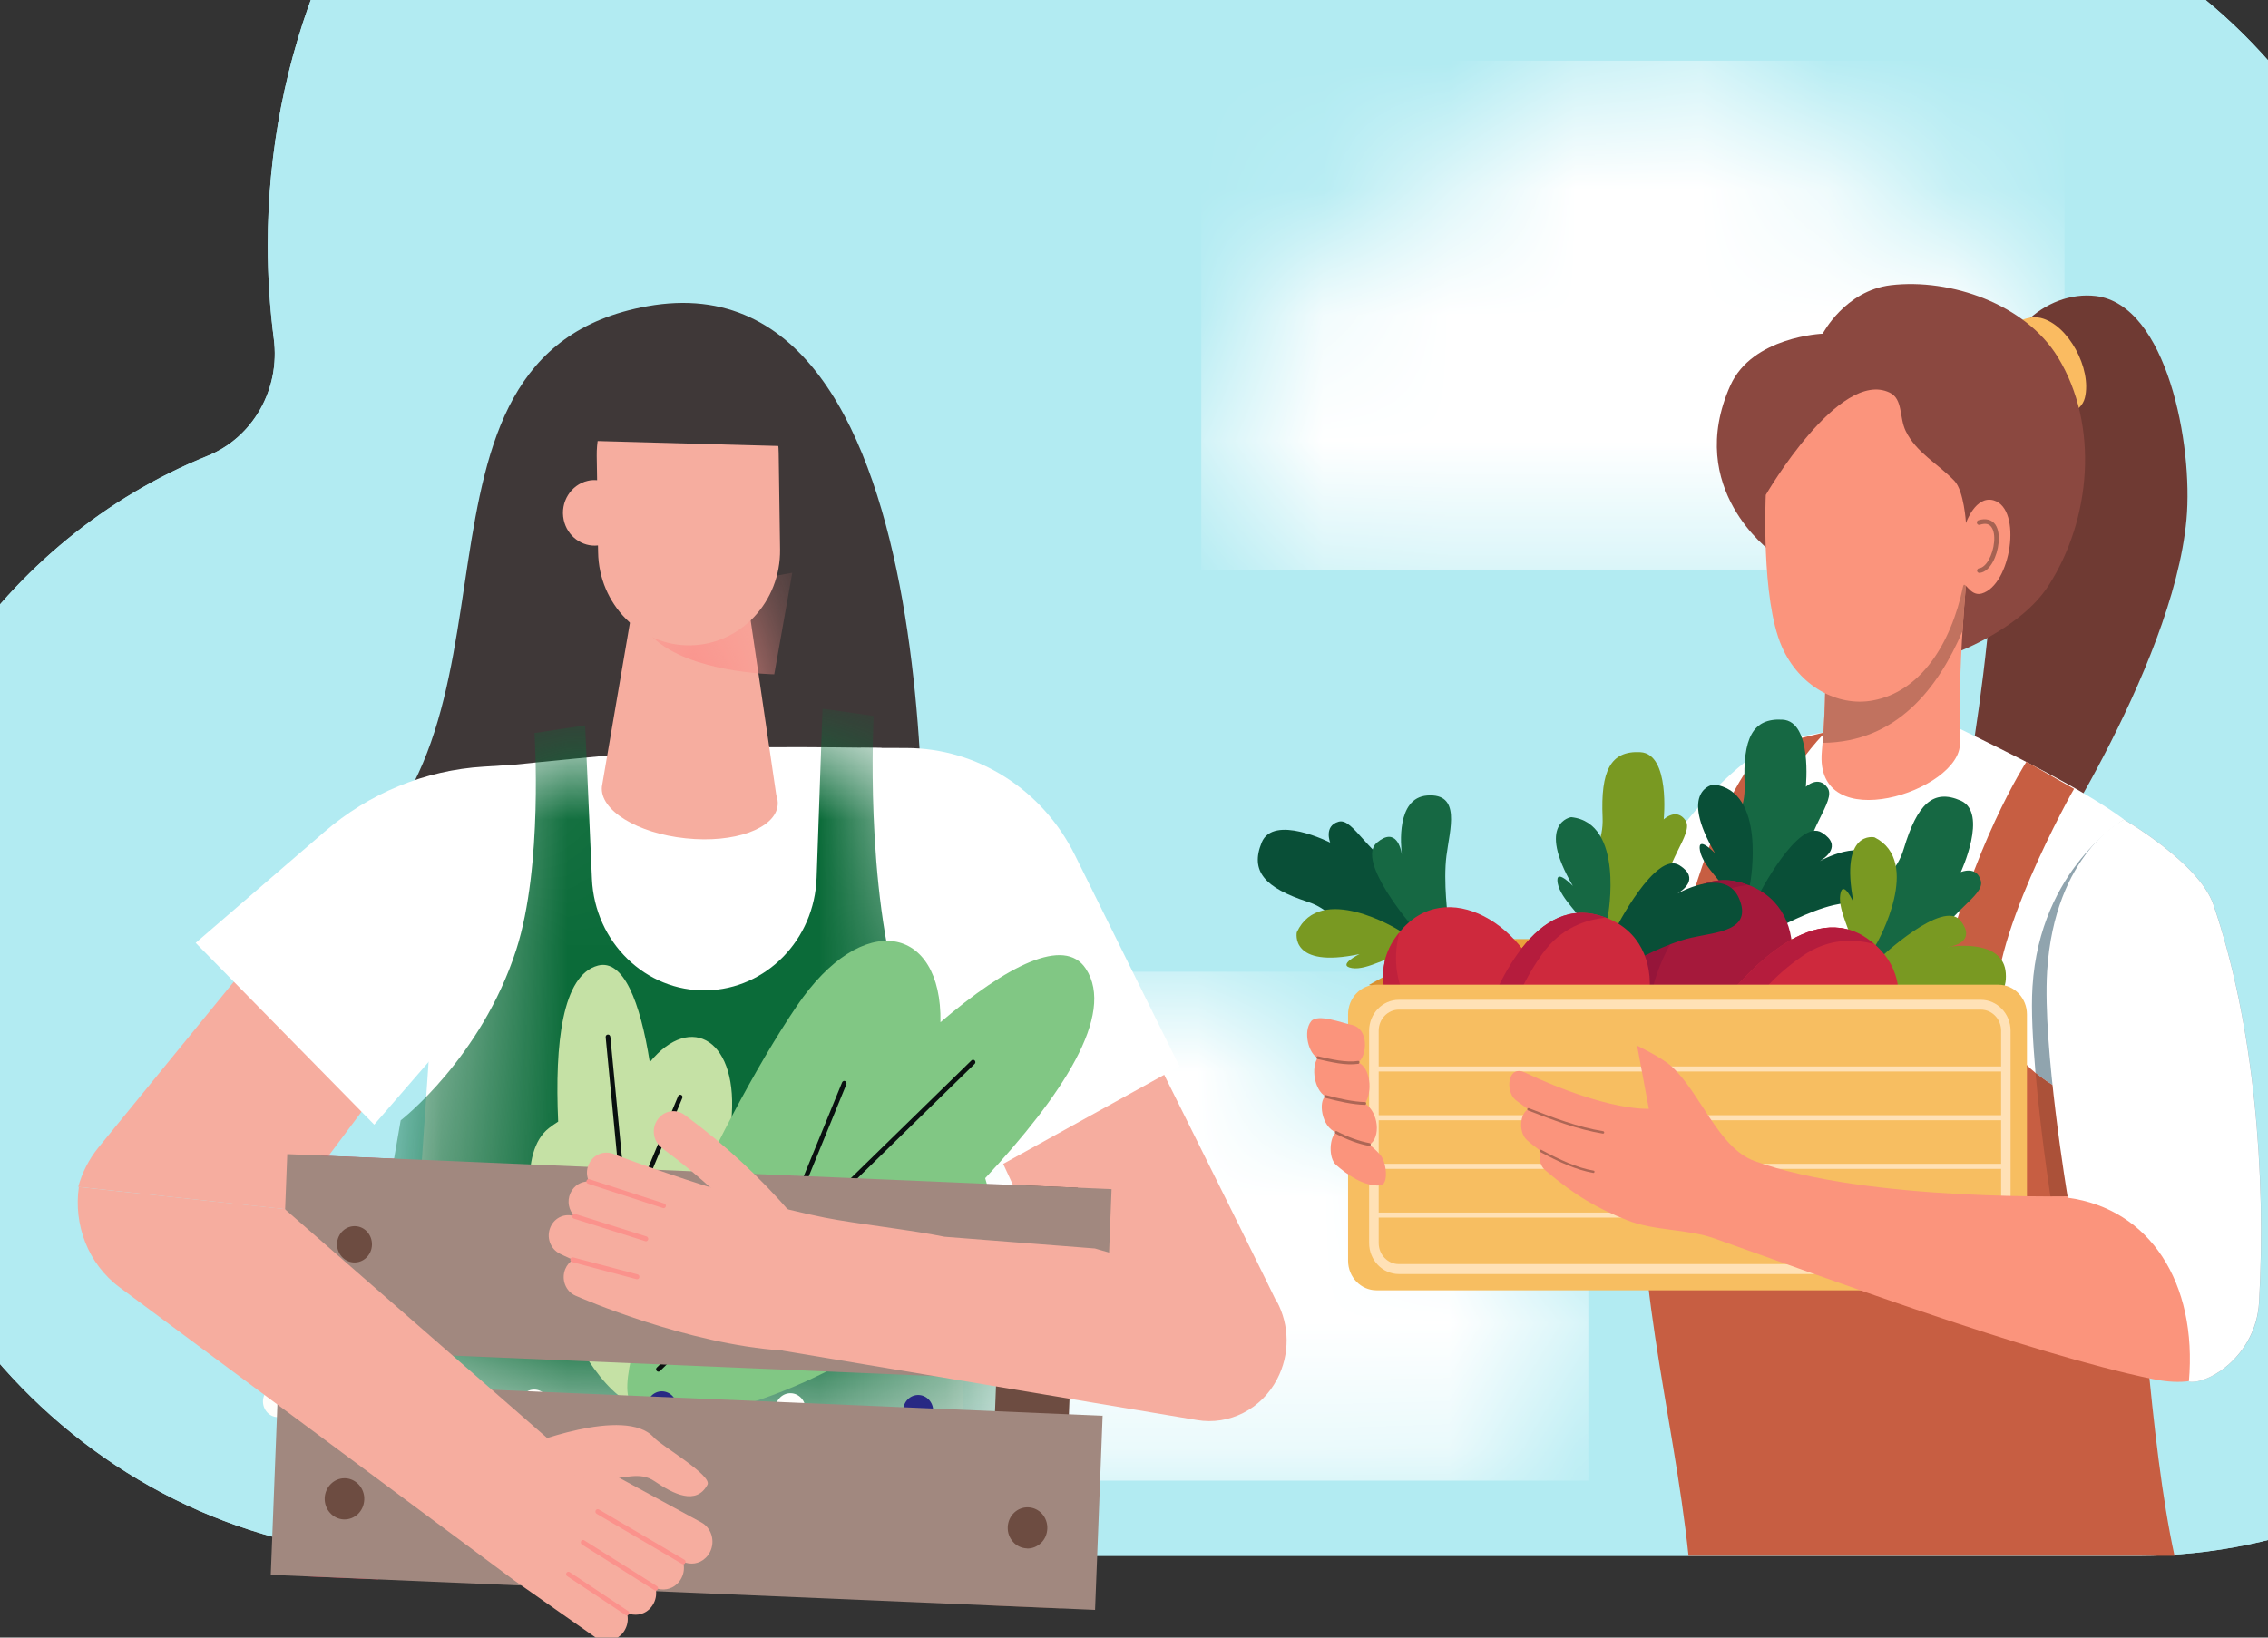 <svg width="18" height="13" viewBox="0 0 18 13" fill="none" xmlns="http://www.w3.org/2000/svg">
<rect x="0" y="0" width="18" height="13" fill="#333333" stroke="none"/>
<g clip-path="url(#clip0_442_714)">
<path d="M19.138 3.88C19.146 3.769 19.151 3.657 19.151 3.543C19.151 1.048 17.209 -0.975 14.813 -0.975C14.159 -0.975 13.54 -0.824 12.985 -0.554C12.595 -0.365 12.135 -0.516 11.912 -0.899C10.987 -2.485 9.313 -3.545 7.4 -3.545C4.487 -3.545 2.125 -1.086 2.125 1.948C2.125 2.2 2.142 2.447 2.173 2.689C2.226 3.089 2.008 3.473 1.647 3.619C0.034 4.27 -1.113 5.896 -1.125 7.802C-1.141 10.304 0.88 12.351 3.282 12.351H16.972C19.354 12.351 21.34 10.38 21.375 7.899C21.398 6.17 20.489 4.661 19.138 3.88Z" fill="#B2EBF2"/>
<path d="M19.138 3.88C19.146 3.769 19.151 3.657 19.151 3.543C19.151 1.048 17.209 -0.975 14.813 -0.975C14.159 -0.975 13.54 -0.824 12.985 -0.554C12.595 -0.365 12.135 -0.516 11.912 -0.899C10.987 -2.485 9.313 -3.545 7.4 -3.545C4.487 -3.545 2.125 -1.086 2.125 1.948C2.125 2.2 2.142 2.447 2.173 2.689C2.226 3.089 2.008 3.473 1.647 3.619C0.034 4.27 -1.113 5.896 -1.125 7.802C-1.141 10.304 0.88 12.351 3.282 12.351H16.972C19.354 12.351 21.34 10.38 21.375 7.899C21.398 6.17 20.489 4.661 19.138 3.88Z" fill="#B2EBF2"/>
<mask id="mask0_442_714" style="mask-type:luminance" maskUnits="userSpaceOnUse" x="9" y="0" width="8" height="5">
<path d="M14.967 1.568C14.943 1.568 14.918 1.569 14.894 1.57C14.571 0.924 13.922 0.482 13.174 0.482C12.426 0.482 11.777 0.923 11.454 1.568C11.45 1.568 11.446 1.568 11.443 1.568C10.897 1.568 10.429 1.908 10.222 2.396C9.82 2.551 9.534 2.953 9.534 3.425C9.534 4.031 10.006 4.522 10.587 4.522H14.967C15.75 4.522 16.385 3.86 16.385 3.045C16.385 2.229 15.75 1.568 14.967 1.568Z" fill="white"/>
</mask>
<g mask="url(#mask0_442_714)">
<path d="M16.385 0.482H9.534V4.522H16.385V0.482Z" fill="white"/>
</g>
<mask id="mask1_442_714" style="mask-type:luminance" maskUnits="userSpaceOnUse" x="5" y="7" width="8" height="5">
<path d="M7.173 8.8C7.198 8.8 7.222 8.801 7.246 8.802C7.569 8.156 8.218 7.714 8.967 7.714C9.714 7.714 10.363 8.155 10.687 8.8C10.69 8.8 10.694 8.8 10.698 8.8C11.243 8.8 11.711 9.14 11.918 9.628C12.32 9.783 12.606 10.185 12.606 10.657C12.606 11.263 12.134 11.754 11.553 11.754H7.173C6.39 11.754 5.755 11.092 5.755 10.277C5.755 9.461 6.39 8.8 7.173 8.8Z" fill="white"/>
</mask>
<g mask="url(#mask1_442_714)">
<path d="M12.606 7.714H5.755V11.754H12.606V7.714Z" fill="white"/>
</g>
<path d="M5.138 2.431C2.972 2.819 4.363 5.951 2.562 6.99C2.506 7.022 7.312 7.442 7.312 7.442C7.312 7.442 7.638 1.982 5.138 2.431Z" fill="#3F3838"/>
<path d="M9.084 8.219L7.813 8.917L8.336 10.049L10.154 10.383C10.122 10.306 9.579 9.213 9.084 8.219Z" fill="#F6AD9F"/>
<path d="M2.289 9.602L4.742 6.32L4.153 6.164C3.69 6.042 3.2 6.189 2.872 6.549L0.78 9.111C0.704 9.205 0.651 9.311 0.621 9.422L2.289 9.602Z" fill="#F6AD9F"/>
<path d="M7.816 9.32L9.361 8.465L8.531 6.788C8.273 6.267 7.757 5.939 7.193 5.938L6.834 5.937L7.015 8.203L7.816 9.32Z" fill="white"/>
<path d="M3.559 6.125C3.559 6.125 4.842 5.987 5.373 5.952C5.905 5.916 6.996 5.938 6.996 5.938L7.678 7.43L7.641 11.484L3.211 11.219L3.559 6.125Z" fill="white"/>
<mask id="mask2_442_714" style="mask-type:luminance" maskUnits="userSpaceOnUse" x="3" y="5" width="5" height="7">
<path d="M3.56 6.125C3.56 6.125 4.843 5.987 5.374 5.952C5.906 5.917 6.997 5.938 6.997 5.938L7.679 7.431L7.642 11.484L3.212 11.22L3.56 6.125Z" fill="white"/>
</mask>
<g mask="url(#mask2_442_714)">
<path d="M4.644 5.758L4.698 6.978C4.721 7.48 5.124 7.872 5.607 7.862C6.081 7.852 6.464 7.46 6.481 6.968L6.528 5.626L6.934 5.683C6.934 5.683 6.859 7.043 7.155 7.974C7.407 8.766 7.777 9.143 7.777 9.143L8.182 11.986L2.733 11.479L3.18 8.894C3.18 8.894 3.82 8.399 4.097 7.54C4.312 6.874 4.242 5.819 4.242 5.819L4.644 5.758Z" fill="#0B6B39"/>
</g>
<path d="M5.803 8.905C5.87 8.259 5.487 8.028 5.157 8.432C5.081 7.95 4.947 7.613 4.746 7.665C4.463 7.74 4.402 8.282 4.43 8.904C4.406 8.919 4.382 8.936 4.356 8.956C3.88 9.328 4.623 11.147 5.093 11.158C5.308 11.164 5.719 9.705 5.803 8.905Z" fill="#C5E1A5"/>
<path d="M5.099 11.099C5.089 11.099 5.081 11.091 5.08 11.082L4.807 8.234C4.806 8.223 4.813 8.214 4.823 8.213C4.835 8.211 4.842 8.22 4.844 8.23L5.117 11.078C5.118 11.088 5.111 11.098 5.101 11.099C5.1 11.099 5.099 11.099 5.099 11.099Z" fill="#09100F"/>
<path d="M4.97 9.754C4.968 9.754 4.966 9.753 4.964 9.753L4.414 9.543C4.404 9.539 4.399 9.528 4.403 9.518C4.406 9.508 4.417 9.503 4.426 9.507L4.96 9.71L5.382 8.702C5.386 8.692 5.396 8.688 5.406 8.692C5.415 8.696 5.42 8.708 5.415 8.717L4.987 9.742C4.984 9.749 4.977 9.754 4.97 9.754Z" fill="#09100F"/>
<path d="M6.324 7.986C6.846 7.215 7.477 7.346 7.464 8.115C7.991 7.665 8.448 7.432 8.617 7.689C8.858 8.053 8.424 8.704 7.819 9.353C7.831 9.394 7.843 9.435 7.852 9.483C8.027 10.363 5.541 11.603 5.018 11.146C4.779 10.937 5.676 8.94 6.324 7.986Z" fill="#81C784"/>
<path d="M5.226 10.889C5.221 10.889 5.216 10.887 5.212 10.883C5.205 10.875 5.205 10.863 5.213 10.856L7.71 8.418C7.717 8.411 7.729 8.411 7.736 8.419C7.743 8.427 7.743 8.439 7.735 8.446L5.238 10.884C5.235 10.887 5.23 10.889 5.226 10.889Z" fill="#09100F"/>
<path d="M6.136 10C6.13 10 6.124 9.997 6.121 9.992C6.117 9.986 6.116 9.979 6.119 9.973L6.683 8.593C6.687 8.583 6.698 8.578 6.707 8.582C6.716 8.587 6.721 8.598 6.717 8.608L6.165 9.959L7.221 9.885C7.232 9.885 7.24 9.893 7.241 9.903C7.242 9.914 7.234 9.923 7.224 9.923L6.137 10C6.137 10 6.136 10 6.136 10Z" fill="#09100F"/>
<path d="M5.481 10.638C5.475 10.638 5.47 10.636 5.467 10.631C5.463 10.626 5.461 10.62 5.463 10.614L5.721 9.697C5.724 9.687 5.735 9.682 5.744 9.684C5.754 9.687 5.76 9.698 5.757 9.708L5.506 10.597L5.867 10.562C5.876 10.561 5.886 10.569 5.887 10.579C5.888 10.59 5.88 10.599 5.87 10.6L5.483 10.638C5.482 10.638 5.482 10.638 5.481 10.638Z" fill="#09100F"/>
<path d="M3.338 11.142C3.337 11.21 3.283 11.264 3.217 11.264C3.152 11.263 3.099 11.207 3.1 11.139C3.101 11.07 3.155 11.016 3.22 11.017C3.286 11.018 3.338 11.074 3.338 11.142Z" fill="#282984"/>
<path d="M2.325 11.128C2.324 11.196 2.27 11.251 2.204 11.25C2.139 11.249 2.087 11.193 2.087 11.124C2.088 11.056 2.142 11.002 2.208 11.003C2.273 11.004 2.326 11.06 2.325 11.128Z" fill="#FEFEFB"/>
<path d="M5.371 11.17C5.37 11.239 5.316 11.293 5.251 11.292C5.185 11.291 5.133 11.235 5.134 11.167C5.135 11.099 5.189 11.044 5.254 11.045C5.32 11.046 5.372 11.102 5.371 11.17Z" fill="#282984"/>
<path d="M4.359 11.156C4.358 11.224 4.304 11.279 4.238 11.278C4.173 11.277 4.12 11.221 4.121 11.153C4.122 11.085 4.176 11.03 4.241 11.031C4.307 11.032 4.359 11.088 4.359 11.156Z" fill="#FEFEFB"/>
<path d="M7.406 11.2C7.405 11.268 7.351 11.322 7.286 11.321C7.22 11.32 7.168 11.264 7.168 11.196C7.169 11.128 7.223 11.073 7.289 11.074C7.354 11.075 7.407 11.131 7.406 11.2Z" fill="#282984"/>
<path d="M6.392 11.185C6.391 11.254 6.337 11.308 6.271 11.307C6.206 11.306 6.153 11.25 6.154 11.182C6.155 11.114 6.209 11.059 6.275 11.06C6.34 11.061 6.393 11.117 6.392 11.185Z" fill="#FEFEFB"/>
<path d="M8.425 11.214C8.425 11.282 8.371 11.337 8.305 11.336C8.24 11.335 8.187 11.279 8.188 11.211C8.189 11.142 8.243 11.088 8.308 11.089C8.374 11.09 8.426 11.146 8.425 11.214Z" fill="#FEFEFB"/>
<path d="M4.346 12.014C4.345 12.082 4.292 12.136 4.226 12.136C4.16 12.135 4.108 12.079 4.109 12.01C4.11 11.942 4.164 11.888 4.229 11.889C4.295 11.89 4.347 11.946 4.346 12.014Z" fill="#282984"/>
<path d="M3.333 11.999C3.332 12.068 3.278 12.122 3.213 12.121C3.147 12.12 3.095 12.064 3.096 11.996C3.097 11.928 3.15 11.873 3.216 11.874C3.282 11.875 3.334 11.931 3.333 11.999Z" fill="#FEFEFB"/>
<path d="M6.38 12.043C6.38 12.111 6.326 12.166 6.26 12.165C6.195 12.164 6.142 12.108 6.143 12.04C6.144 11.971 6.198 11.917 6.263 11.918C6.329 11.919 6.381 11.975 6.38 12.043Z" fill="#282984"/>
<path d="M5.367 12.028C5.366 12.096 5.313 12.151 5.247 12.15C5.181 12.149 5.129 12.093 5.13 12.025C5.131 11.956 5.185 11.902 5.25 11.903C5.316 11.904 5.368 11.96 5.367 12.028Z" fill="#FEFEFB"/>
<path d="M8.413 12.071C8.412 12.139 8.358 12.194 8.293 12.193C8.227 12.192 8.175 12.136 8.176 12.068C8.177 12 8.231 11.945 8.296 11.946C8.362 11.947 8.414 12.003 8.413 12.071Z" fill="#282984"/>
<path d="M7.401 12.057C7.4 12.125 7.346 12.18 7.28 12.179C7.215 12.178 7.162 12.122 7.163 12.054C7.164 11.986 7.218 11.931 7.283 11.932C7.349 11.933 7.401 11.989 7.401 12.057Z" fill="#FEFEFB"/>
<path d="M2.547 9.174L2.416 12.513L3.002 12.538L3.133 9.199L2.547 9.174Z" fill="#D3394F"/>
<path d="M7.968 9.404L7.836 12.744L8.423 12.769L8.554 9.429L7.968 9.404Z" fill="#6D4C41"/>
<path d="M2.209 10.96L2.149 12.502L8.691 12.78L8.751 11.239L2.209 10.96Z" fill="#A1887F"/>
<path d="M2.28 9.162L2.22 10.703L8.761 10.981L8.822 9.44L2.28 9.162Z" fill="#A1887F"/>
<path d="M2.82 9.734C2.743 9.731 2.679 9.792 2.675 9.872C2.672 9.951 2.732 10.019 2.808 10.022C2.885 10.025 2.949 9.963 2.952 9.884C2.955 9.804 2.896 9.737 2.82 9.734Z" fill="#6D4C41"/>
<path d="M2.741 11.735C2.739 11.735 2.736 11.735 2.734 11.735C2.651 11.735 2.581 11.804 2.577 11.892C2.574 11.982 2.641 12.058 2.728 12.062C2.73 12.062 2.732 12.062 2.734 12.062C2.774 12.062 2.811 12.047 2.841 12.019C2.872 11.989 2.889 11.949 2.891 11.905C2.893 11.862 2.878 11.82 2.85 11.788C2.821 11.756 2.783 11.737 2.741 11.735Z" fill="#6D4C41"/>
<path d="M8.271 12.018C8.242 11.986 8.204 11.968 8.162 11.966C8.074 11.962 8.002 12.032 7.998 12.122C7.996 12.166 8.011 12.208 8.04 12.24C8.068 12.272 8.107 12.29 8.149 12.292C8.151 12.292 8.153 12.293 8.155 12.293C8.195 12.293 8.232 12.277 8.262 12.249C8.293 12.22 8.31 12.179 8.312 12.136C8.314 12.092 8.299 12.05 8.271 12.018Z" fill="#6D4C41"/>
<path d="M6.186 9.9C6.216 9.896 6.244 9.883 6.268 9.86C6.332 9.801 6.337 9.699 6.28 9.633C6.033 9.347 5.755 9.089 5.454 8.866L5.434 8.851C5.364 8.799 5.268 8.816 5.218 8.889C5.168 8.961 5.184 9.062 5.254 9.113L5.274 9.129C5.557 9.338 5.817 9.58 6.05 9.848C6.085 9.89 6.137 9.907 6.186 9.9Z" fill="#F6AD9F"/>
<path d="M10.132 10.328L8.69 9.911L7.496 9.818C7.243 9.765 6.791 9.715 6.544 9.666C5.815 9.521 4.889 9.17 4.879 9.165C4.801 9.128 4.709 9.162 4.673 9.243C4.652 9.288 4.655 9.337 4.674 9.379C4.613 9.377 4.554 9.411 4.527 9.472C4.498 9.536 4.514 9.609 4.561 9.656C4.487 9.629 4.404 9.663 4.37 9.739C4.333 9.82 4.367 9.915 4.444 9.953C4.452 9.957 4.489 9.975 4.547 10.001C4.521 10.018 4.499 10.043 4.486 10.075C4.453 10.157 4.489 10.252 4.568 10.286C4.608 10.304 5.453 10.671 6.211 10.721L6.211 10.722L9.499 11.273C9.756 11.317 10.012 11.186 10.136 10.948C10.238 10.754 10.236 10.52 10.132 10.328Z" fill="#F6AD9F"/>
<path d="M5.267 9.591C5.265 9.591 5.263 9.591 5.261 9.59L4.667 9.397C4.657 9.394 4.652 9.383 4.655 9.373C4.658 9.363 4.668 9.358 4.678 9.361L5.272 9.554C5.282 9.557 5.287 9.568 5.284 9.578C5.282 9.586 5.274 9.591 5.267 9.591Z" fill="#FB928C"/>
<path d="M5.126 9.854C5.125 9.854 5.123 9.853 5.121 9.853L4.554 9.674C4.544 9.671 4.539 9.66 4.542 9.65C4.545 9.64 4.556 9.634 4.565 9.637L5.132 9.816C5.141 9.819 5.147 9.83 5.144 9.84C5.142 9.848 5.134 9.854 5.126 9.854Z" fill="#FB928C"/>
<path d="M5.056 10.155C5.055 10.155 5.053 10.155 5.052 10.155L4.54 10.019C4.53 10.016 4.524 10.006 4.527 9.996C4.529 9.985 4.539 9.979 4.55 9.982L5.061 10.117C5.071 10.12 5.077 10.131 5.074 10.141C5.072 10.15 5.065 10.155 5.056 10.155Z" fill="#FB928C"/>
<path d="M5.565 12.085L4.724 11.628C4.678 11.602 4.625 11.603 4.58 11.623L2.26 9.598L0.626 9.423C0.583 9.719 0.696 10.032 0.95 10.22L4.08 12.545L4.737 13.006C4.8 13.04 4.875 13.028 4.925 12.982C4.94 12.969 4.953 12.952 4.963 12.932C4.984 12.891 4.987 12.846 4.976 12.804C5.036 12.831 5.104 12.82 5.151 12.777C5.166 12.763 5.179 12.746 5.189 12.726C5.208 12.688 5.212 12.646 5.203 12.607C5.262 12.629 5.326 12.618 5.371 12.576C5.386 12.563 5.399 12.546 5.409 12.526C5.43 12.485 5.433 12.439 5.421 12.398C5.482 12.425 5.55 12.414 5.597 12.37C5.612 12.357 5.625 12.34 5.635 12.32C5.678 12.235 5.647 12.129 5.565 12.085Z" fill="#F6AD9F"/>
<path d="M5.422 12.418C5.419 12.418 5.416 12.417 5.413 12.415L4.735 12.017C4.726 12.011 4.723 12 4.728 11.99C4.733 11.981 4.744 11.978 4.753 11.983L5.432 12.382C5.441 12.387 5.444 12.399 5.438 12.408C5.435 12.414 5.429 12.418 5.422 12.418Z" fill="#FB928C"/>
<path d="M5.203 12.627C5.2 12.627 5.197 12.626 5.194 12.624L4.618 12.261C4.61 12.255 4.607 12.243 4.612 12.234C4.617 12.225 4.629 12.222 4.637 12.228L5.213 12.591C5.222 12.596 5.225 12.608 5.219 12.617C5.216 12.623 5.21 12.627 5.203 12.627Z" fill="#FB928C"/>
<path d="M4.975 12.824C4.972 12.824 4.968 12.823 4.965 12.821L4.501 12.512C4.493 12.507 4.49 12.495 4.496 12.486C4.501 12.477 4.513 12.475 4.521 12.48L4.985 12.789C4.994 12.794 4.996 12.806 4.991 12.815C4.987 12.821 4.981 12.824 4.975 12.824Z" fill="#FB928C"/>
<path d="M5.19 11.412C4.962 11.154 4.158 11.481 4.158 11.481C4.158 11.481 4.59 11.767 4.735 11.755C4.968 11.734 5.078 11.68 5.194 11.758C5.346 11.862 5.526 11.952 5.615 11.786C5.654 11.712 5.245 11.475 5.19 11.412Z" fill="#F6AD9F"/>
<path d="M4.063 6.072L3.839 6.086C3.374 6.114 2.93 6.296 2.572 6.606L1.553 7.485L2.97 8.928L3.66 8.132L4.063 6.072Z" fill="white"/>
<path d="M5.904 4.559L5.071 4.526L4.777 6.245C4.759 6.431 5.056 6.615 5.442 6.655C5.827 6.696 6.154 6.578 6.172 6.392C6.175 6.365 6.17 6.339 6.161 6.312L5.904 4.559Z" fill="#F6AD9F"/>
<mask id="mask3_442_714" style="mask-type:luminance" maskUnits="userSpaceOnUse" x="4" y="4" width="3" height="3">
<path d="M5.901 4.559L5.068 4.526L4.773 6.245C4.755 6.431 5.053 6.615 5.438 6.655C5.824 6.696 6.151 6.578 6.169 6.392C6.171 6.365 6.167 6.339 6.157 6.312L5.901 4.559Z" fill="white"/>
</mask>
<g mask="url(#mask3_442_714)">
<path d="M6.145 5.353C6.145 5.353 5.48 5.344 5.183 5.062C4.885 4.78 6.288 4.547 6.288 4.547L6.145 5.353Z" fill="#FB928C"/>
</g>
<path d="M6.18 3.596C6.174 3.182 5.846 2.851 5.448 2.857C5.049 2.863 4.731 3.204 4.736 3.618L4.739 3.812C4.715 3.81 4.69 3.811 4.665 3.817C4.53 3.848 4.444 3.987 4.474 4.127C4.502 4.258 4.621 4.344 4.746 4.33L4.747 4.383C4.753 4.798 5.081 5.129 5.479 5.123C5.878 5.117 6.196 4.776 6.191 4.362L6.18 3.596Z" fill="#F6AD9F"/>
<path d="M4.655 3.499L6.261 3.543C6.261 3.543 6.335 2.404 5.528 2.474C4.803 2.537 4.774 2.865 4.655 3.499Z" fill="#3F3838"/>
<path d="M16.633 2.35C17.198 2.418 17.407 3.534 17.353 4.123C17.244 5.318 16.119 6.985 16.119 6.985L15.516 6.703C15.516 6.703 15.921 4.916 15.831 3.279C15.796 2.649 16.247 2.304 16.633 2.35Z" fill="#6F3A33"/>
<path d="M15.871 2.721C15.898 2.594 16.074 2.495 16.196 2.524C16.416 2.577 16.603 2.929 16.547 3.157C16.517 3.28 16.368 3.314 16.25 3.284C16.036 3.229 15.824 2.945 15.871 2.721Z" fill="#FABB61"/>
<path d="M15.536 5.176C15.536 5.176 16.037 4.99 16.256 4.652C16.598 4.124 16.661 3.373 16.332 2.835C16.075 2.415 15.482 2.208 15.007 2.264C14.643 2.308 14.466 2.649 14.466 2.649C14.466 2.649 13.907 2.671 13.733 3.06C13.366 3.882 14.058 4.38 14.058 4.38L15.536 5.176Z" fill="#8B4840"/>
<path d="M15.516 5.767C15.955 5.98 16.538 6.268 16.858 6.506L16.696 9.911L12.227 9.076C12.227 9.076 12.706 6.853 13.966 5.962C14.101 5.867 14.489 5.812 14.489 5.812L15.516 5.767Z" fill="white"/>
<path d="M17.258 12.351C17.061 11.444 16.993 10.023 16.866 8.833C16.866 8.833 16.004 8.695 15.858 8.054C15.741 7.54 16.46 6.259 16.461 6.262L16.083 6.047C16.083 6.047 15.647 6.715 15.398 7.801C15.277 8.328 13.775 8.202 13.768 7.66C13.752 6.521 14.488 5.812 14.488 5.812L14.02 5.925C14.02 5.925 13.401 6.383 13.065 8.936C12.925 9.995 13.282 11.207 13.401 12.351H17.258Z" fill="#C75E42"/>
<path d="M11.528 8.044V7.455L10.864 7.819L11.528 8.044Z" fill="#D89030"/>
<path d="M15.251 8.044L15.897 7.819L15.251 7.455V8.044Z" fill="#D89030"/>
<path d="M11.528 9.672C11.528 9.788 11.618 9.882 11.73 9.882H15.053C15.164 9.882 15.255 9.788 15.255 9.672V7.455H11.528V9.672Z" fill="#EAA23B"/>
<path d="M11.149 6.917C10.87 6.82 10.743 6.488 10.624 6.523C10.504 6.557 10.557 6.689 10.557 6.689C10.557 6.689 10.106 6.46 10.013 6.689C9.92 6.917 10.039 7.048 10.378 7.159C10.717 7.27 10.63 7.595 11.009 7.546C11.387 7.498 11.387 7.263 11.387 7.263C11.387 7.263 11.427 7.014 11.149 6.917Z" fill="#094F37"/>
<path d="M11.327 6.315C11.079 6.334 11.118 6.716 11.126 6.783C11.127 6.789 11.128 6.792 11.128 6.792C11.128 6.792 11.127 6.789 11.126 6.783C11.119 6.738 11.08 6.561 10.928 6.689C10.756 6.834 11.214 7.36 11.214 7.36C11.327 7.512 11.493 7.297 11.493 7.297C11.493 7.297 11.453 7 11.48 6.792C11.506 6.585 11.599 6.295 11.327 6.315Z" fill="#166843"/>
<path d="M11.127 6.782C11.127 6.788 11.128 6.791 11.128 6.791C11.128 6.791 11.127 6.788 11.127 6.782Z" fill="#166843"/>
<path d="M11.095 7.38C11.095 7.38 10.478 7 10.292 7.401C10.292 7.401 10.232 7.692 10.79 7.574C10.79 7.574 10.604 7.664 10.73 7.685C10.856 7.705 11.042 7.574 11.109 7.595C11.175 7.615 11.275 7.484 11.095 7.38Z" fill="#799922"/>
<path d="M11.105 7.403V7.404C11.092 7.42 11.079 7.437 11.067 7.455C10.753 7.927 11.345 8.49 11.605 8.704C11.704 8.785 11.825 8.836 11.952 8.832C12.121 8.828 12.241 8.735 12.299 8.571C12.351 8.422 12.352 8.215 12.289 7.961C12.136 7.334 11.473 6.942 11.105 7.403Z" fill="#CE293D"/>
<path d="M11.196 7.999C11.054 7.777 11.067 7.562 11.105 7.404C11.092 7.42 11.079 7.437 11.067 7.455C10.753 7.928 11.345 8.49 11.605 8.704C11.704 8.785 11.825 8.836 11.952 8.832C12.121 8.828 12.241 8.736 12.299 8.571C11.904 8.673 11.498 8.471 11.196 7.999Z" fill="#BF213C"/>
<path d="M14.505 6.255C14.433 6.15 14.332 6.246 14.332 6.246C14.332 6.246 14.385 5.726 14.147 5.713C13.909 5.699 13.831 5.861 13.846 6.23C13.861 6.6 13.539 6.625 13.711 6.98C13.883 7.334 14.096 7.254 14.096 7.254C14.096 7.254 14.334 7.209 14.327 6.903C14.319 6.597 14.576 6.36 14.505 6.255Z" fill="#166843"/>
<path d="M14.441 6.836C14.436 6.838 14.434 6.84 14.434 6.84C14.434 6.84 14.437 6.839 14.441 6.836Z" fill="#094F37"/>
<path d="M14.443 6.836C14.438 6.839 14.434 6.841 14.434 6.841C14.434 6.841 14.437 6.839 14.443 6.836C14.481 6.813 14.627 6.715 14.46 6.61C14.271 6.49 13.951 7.118 13.951 7.118C13.852 7.28 14.102 7.37 14.102 7.37C14.102 7.37 14.357 7.23 14.554 7.185C14.75 7.141 15.044 7.133 14.933 6.874C14.831 6.637 14.5 6.805 14.443 6.836Z" fill="#094F37"/>
<path d="M13.599 6.228C13.599 6.228 13.316 6.268 13.612 6.774C13.612 6.774 13.468 6.623 13.492 6.753C13.516 6.884 13.698 7.021 13.701 7.094C13.705 7.166 13.858 7.219 13.891 7.008C13.891 7.008 14.024 6.274 13.599 6.228Z" fill="#094F37"/>
<path d="M13.875 7.025L13.874 7.026C13.855 7.018 13.835 7.012 13.815 7.006C13.281 6.859 12.975 7.631 12.87 7.957C12.83 8.082 12.825 8.218 12.871 8.341C12.933 8.505 13.057 8.591 13.226 8.592C13.377 8.592 13.565 8.523 13.773 8.375C14.287 8.012 14.416 7.23 13.875 7.025Z" fill="#A5193B"/>
<path d="M12.87 7.957C12.83 8.082 12.825 8.218 12.871 8.341C12.933 8.505 13.057 8.591 13.226 8.592C12.999 8.24 13.044 7.774 13.368 7.317C13.52 7.103 13.718 7.043 13.874 7.026C13.855 7.018 13.835 7.012 13.815 7.006C13.281 6.859 12.975 7.631 12.87 7.957Z" fill="#96153A"/>
<path d="M13.377 6.513C13.305 6.408 13.204 6.505 13.204 6.505C13.204 6.505 13.257 5.985 13.019 5.971C12.781 5.958 12.703 6.12 12.719 6.489C12.734 6.858 12.411 6.884 12.583 7.238C12.755 7.593 12.968 7.513 12.968 7.513C12.968 7.513 13.206 7.467 13.199 7.161C13.191 6.855 13.448 6.619 13.377 6.513Z" fill="#799922"/>
<path d="M13.312 7.094C13.307 7.097 13.303 7.099 13.303 7.099C13.303 7.099 13.306 7.097 13.312 7.094C13.35 7.072 13.496 6.974 13.329 6.869C13.14 6.749 12.821 7.376 12.821 7.376C12.722 7.539 12.972 7.628 12.972 7.628C12.972 7.628 13.227 7.488 13.423 7.444C13.619 7.399 13.913 7.392 13.802 7.132C13.701 6.895 13.369 7.063 13.312 7.094Z" fill="#094F37"/>
<path d="M13.311 7.094C13.306 7.097 13.303 7.099 13.303 7.099C13.303 7.099 13.306 7.097 13.311 7.094Z" fill="#094F37"/>
<path d="M12.47 6.487C12.47 6.487 12.188 6.527 12.483 7.033C12.483 7.033 12.339 6.882 12.363 7.012C12.387 7.143 12.569 7.28 12.573 7.352C12.577 7.424 12.729 7.477 12.762 7.267C12.762 7.267 12.896 6.532 12.47 6.487Z" fill="#166843"/>
<path d="M12.744 7.284L12.744 7.284C12.725 7.277 12.705 7.271 12.685 7.265C12.151 7.118 11.844 7.889 11.739 8.216C11.7 8.341 11.695 8.477 11.741 8.599C11.802 8.764 11.927 8.85 12.095 8.85C12.247 8.851 12.434 8.781 12.642 8.634C13.157 8.271 13.286 7.489 12.744 7.284Z" fill="#CE293D"/>
<path d="M11.739 8.216C11.7 8.341 11.695 8.477 11.741 8.599C11.802 8.764 11.927 8.85 12.095 8.85C11.868 8.499 11.913 8.033 12.238 7.576C12.389 7.362 12.588 7.302 12.744 7.284C12.725 7.277 12.705 7.271 12.685 7.265C12.151 7.118 11.844 7.889 11.739 8.216Z" fill="#B51C3D"/>
<path d="M15.562 6.923C15.562 6.923 15.781 6.453 15.562 6.356C15.342 6.259 15.216 6.384 15.11 6.736C15.004 7.089 14.692 6.999 14.739 7.393C14.785 7.788 15.011 7.788 15.011 7.788C15.011 7.788 15.25 7.829 15.343 7.538C15.436 7.248 15.755 7.116 15.721 6.992C15.688 6.868 15.562 6.923 15.562 6.923Z" fill="#166843"/>
<path d="M15.471 7.516C15.465 7.518 15.461 7.518 15.461 7.518C15.461 7.518 15.464 7.517 15.471 7.516C15.514 7.509 15.683 7.468 15.561 7.31C15.421 7.131 14.917 7.608 14.917 7.608C14.771 7.726 14.976 7.898 14.976 7.898C14.976 7.898 15.262 7.857 15.461 7.884C15.661 7.912 15.939 8.009 15.919 7.725C15.901 7.466 15.535 7.507 15.471 7.516Z" fill="#799922"/>
<path d="M15.471 7.517C15.465 7.518 15.461 7.518 15.461 7.518C15.461 7.518 15.465 7.518 15.471 7.517Z" fill="#799922"/>
<path d="M14.877 6.647C14.877 6.647 14.598 6.584 14.711 7.165C14.711 7.165 14.625 6.972 14.605 7.103C14.585 7.235 14.711 7.428 14.692 7.497C14.672 7.566 14.798 7.67 14.898 7.483C14.898 7.483 15.262 6.84 14.877 6.647Z" fill="#799922"/>
<path d="M14.876 7.494H14.875C14.859 7.481 14.843 7.468 14.826 7.456C14.372 7.128 13.832 7.746 13.627 8.016C13.549 8.119 13.5 8.246 13.503 8.377C13.507 8.553 13.596 8.678 13.754 8.738C13.897 8.793 14.096 8.793 14.34 8.728C14.942 8.568 15.318 7.878 14.876 7.494Z" fill="#CE293D"/>
<path d="M13.627 8.016C13.549 8.119 13.5 8.246 13.503 8.377C13.507 8.553 13.596 8.678 13.754 8.738C13.656 8.328 13.85 7.905 14.304 7.59C14.516 7.442 14.723 7.456 14.875 7.494C14.859 7.481 14.843 7.468 14.826 7.456C14.372 7.128 13.832 7.746 13.627 8.016Z" fill="#B51C3D"/>
<path d="M15.86 7.817H10.925C10.8 7.817 10.699 7.922 10.699 8.053V10.008C10.699 10.138 10.8 10.243 10.925 10.243H15.86C15.985 10.243 16.087 10.138 16.087 10.008V8.053C16.087 7.922 15.985 7.817 15.86 7.817Z" fill="#F7BE61"/>
<path d="M15.721 7.937H11.102C10.972 7.937 10.866 8.047 10.866 8.183V9.868C10.866 10.003 10.972 10.114 11.102 10.114H15.721C15.851 10.114 15.957 10.003 15.957 9.868V8.183C15.957 8.047 15.851 7.937 15.721 7.937ZM15.882 9.868C15.882 9.96 15.81 10.035 15.721 10.035H11.102C11.014 10.035 10.942 9.96 10.942 9.868V8.183C10.942 8.09 11.014 8.015 11.102 8.015H15.721C15.81 8.015 15.882 8.09 15.882 8.183V9.868Z" fill="#FFE1B6"/>
<path d="M15.92 8.466H10.914V8.506H15.92V8.466Z" fill="#FFE1B6"/>
<path d="M15.92 8.853H10.914V8.893H15.92V8.853Z" fill="#FFE1B6"/>
<path d="M15.92 9.239H10.914V9.279H15.92V9.239Z" fill="#FFE1B6"/>
<path d="M15.92 9.626H10.914V9.666H15.92V9.626Z" fill="#FFE1B6"/>
<path d="M16.155 8.517C16.134 8.267 16.119 8.022 16.131 7.833C16.19 6.891 16.858 6.506 16.858 6.506C16.858 6.506 17.454 6.851 17.567 7.18C17.89 8.122 17.988 9.323 17.93 10.338C17.906 10.767 17.521 10.994 17.373 10.968C17.415 10.492 17.248 10.136 16.967 9.908C16.965 9.888 16.963 9.868 16.961 9.848C16.932 9.503 16.901 9.159 16.867 8.833C16.867 8.833 16.813 8.824 16.73 8.801C16.688 8.79 16.639 8.775 16.586 8.756C16.533 8.736 16.476 8.713 16.417 8.684C16.359 8.655 16.299 8.622 16.242 8.582C16.213 8.563 16.184 8.542 16.157 8.519C16.156 8.518 16.156 8.518 16.155 8.517Z" fill="#90A4AE"/>
<path d="M16.155 8.517C16.155 8.517 16.156 8.518 16.156 8.518C16.184 8.541 16.212 8.562 16.241 8.582C16.299 8.621 16.358 8.655 16.417 8.683C16.475 8.712 16.533 8.736 16.586 8.755C16.639 8.774 16.688 8.789 16.73 8.801C16.813 8.824 16.867 8.832 16.867 8.832C16.901 9.159 16.931 9.502 16.961 9.848C16.963 9.868 16.965 9.887 16.966 9.908C16.782 9.759 16.55 9.665 16.294 9.631C16.294 9.631 16.202 9.065 16.155 8.517Z" fill="#AB5139"/>
<path d="M16.509 9.495C16.509 9.495 14.826 9.545 13.923 9.216C13.639 9.113 13.494 8.673 13.267 8.466C13.188 8.394 12.993 8.301 12.993 8.301L13.086 8.802C13.086 8.802 12.761 8.825 12.104 8.515C11.962 8.448 11.946 8.665 12.028 8.732C12.06 8.757 12.128 8.806 12.128 8.806C12.062 8.84 12.05 8.989 12.119 9.051C12.155 9.084 12.227 9.137 12.227 9.137C12.227 9.137 12.197 9.233 12.265 9.291C12.503 9.493 12.678 9.593 12.912 9.686C13.133 9.774 13.384 9.753 13.608 9.832C14.471 10.136 16.083 10.739 17.082 10.947C17.245 10.981 17.477 10.996 17.573 10.854C17.816 10.496 17.369 9.554 17.369 9.554L16.509 9.495Z" fill="#FB947C"/>
<path d="M12.131 8.797C12.132 8.797 12.133 8.797 12.133 8.797C12.329 8.873 12.524 8.948 12.724 8.98C12.729 8.981 12.732 8.986 12.732 8.991C12.731 8.996 12.726 9 12.721 8.999C12.518 8.966 12.322 8.89 12.127 8.815C12.117 8.811 12.12 8.796 12.131 8.797Z" fill="#AD6655"/>
<path d="M12.229 9.127C12.231 9.127 12.232 9.128 12.233 9.128C12.377 9.206 12.517 9.271 12.648 9.293C12.652 9.293 12.656 9.298 12.655 9.303C12.654 9.309 12.649 9.312 12.645 9.311C12.511 9.288 12.369 9.223 12.225 9.145C12.217 9.14 12.22 9.127 12.229 9.127Z" fill="#AD6655"/>
<path d="M10.406 8.107C10.339 8.19 10.388 8.369 10.458 8.397C10.405 8.476 10.43 8.649 10.519 8.704C10.465 8.738 10.483 8.943 10.605 8.99C10.553 9.022 10.539 9.192 10.605 9.249C10.694 9.326 10.821 9.418 10.953 9.411C11.024 9.407 11.005 9.226 10.955 9.168C10.919 9.126 10.869 9.087 10.869 9.087C10.96 9.03 10.942 8.83 10.833 8.76C10.897 8.661 10.873 8.474 10.78 8.434C10.848 8.386 10.871 8.164 10.724 8.135C10.655 8.122 10.458 8.044 10.406 8.107Z" fill="#FB947C"/>
<path d="M10.784 8.423C10.793 8.426 10.791 8.443 10.781 8.445C10.679 8.46 10.566 8.432 10.456 8.407C10.451 8.407 10.447 8.401 10.448 8.394C10.45 8.388 10.455 8.384 10.46 8.385C10.571 8.41 10.682 8.437 10.78 8.422C10.781 8.422 10.782 8.422 10.784 8.423Z" fill="#AD6655"/>
<path d="M10.836 8.749C10.847 8.753 10.843 8.772 10.832 8.771C10.734 8.768 10.626 8.744 10.516 8.715C10.511 8.714 10.508 8.708 10.509 8.702C10.511 8.696 10.516 8.692 10.521 8.693C10.631 8.722 10.738 8.746 10.833 8.749C10.834 8.749 10.835 8.749 10.836 8.749Z" fill="#AD6655"/>
<path d="M10.607 8.979C10.608 8.979 10.608 8.979 10.609 8.98C10.7 9.028 10.787 9.059 10.871 9.075C10.876 9.076 10.88 9.082 10.879 9.088C10.878 9.095 10.872 9.099 10.867 9.097C10.781 9.081 10.693 9.049 10.601 9C10.589 8.996 10.596 8.975 10.607 8.979Z" fill="#AD6655"/>
<path d="M16.411 9.508C16.411 9.508 16.21 8.311 16.247 7.711C16.307 6.768 16.857 6.506 16.857 6.506C16.857 6.506 17.453 6.851 17.566 7.18C17.889 8.122 17.987 9.323 17.929 10.337C17.904 10.767 17.52 10.994 17.372 10.968C17.441 10.182 17.061 9.596 16.411 9.508Z" fill="white"/>
<path d="M14.478 5.017C14.478 5.05 14.507 5.435 14.459 5.966C14.397 6.657 15.565 6.28 15.555 5.899C15.536 5.176 15.631 4.347 15.631 4.347L14.478 5.017Z" fill="#FB947C"/>
<path d="M15.618 4.479C15.607 4.596 15.59 4.781 15.576 5.009C15.382 5.463 15.053 5.892 14.466 5.897C14.491 5.579 14.489 5.321 14.485 5.168L15.618 4.479Z" fill="#C1725F"/>
<path d="M14.014 3.929C14.014 3.929 13.975 4.755 14.141 5.132C14.279 5.449 14.585 5.611 14.861 5.561C15.24 5.493 15.483 5.117 15.58 4.656C15.593 4.599 15.633 4.738 15.727 4.712C15.96 4.647 16.053 4.039 15.823 3.972C15.678 3.931 15.603 4.152 15.603 4.152C15.603 4.152 15.588 3.897 15.511 3.817C15.38 3.681 15.208 3.593 15.125 3.422C15.072 3.313 15.104 3.168 14.998 3.117C14.597 2.923 14.014 3.929 14.014 3.929Z" fill="#FB947C"/>
<path d="M15.782 4.126C15.805 4.132 15.823 4.146 15.836 4.164C15.861 4.201 15.867 4.254 15.862 4.308C15.857 4.362 15.84 4.418 15.815 4.463C15.79 4.508 15.755 4.543 15.712 4.548C15.702 4.55 15.692 4.542 15.691 4.532C15.69 4.521 15.698 4.512 15.708 4.511C15.734 4.508 15.762 4.483 15.784 4.444C15.806 4.404 15.822 4.353 15.826 4.304C15.831 4.256 15.824 4.211 15.806 4.186C15.789 4.161 15.764 4.15 15.712 4.166C15.703 4.169 15.693 4.164 15.69 4.154C15.687 4.144 15.692 4.133 15.702 4.13C15.732 4.12 15.759 4.12 15.782 4.126Z" fill="#A66252"/>
</g>
<defs>
<clipPath id="clip0_442_714">
<rect width="18" height="13" fill="white"/>
</clipPath>
</defs>
</svg>
